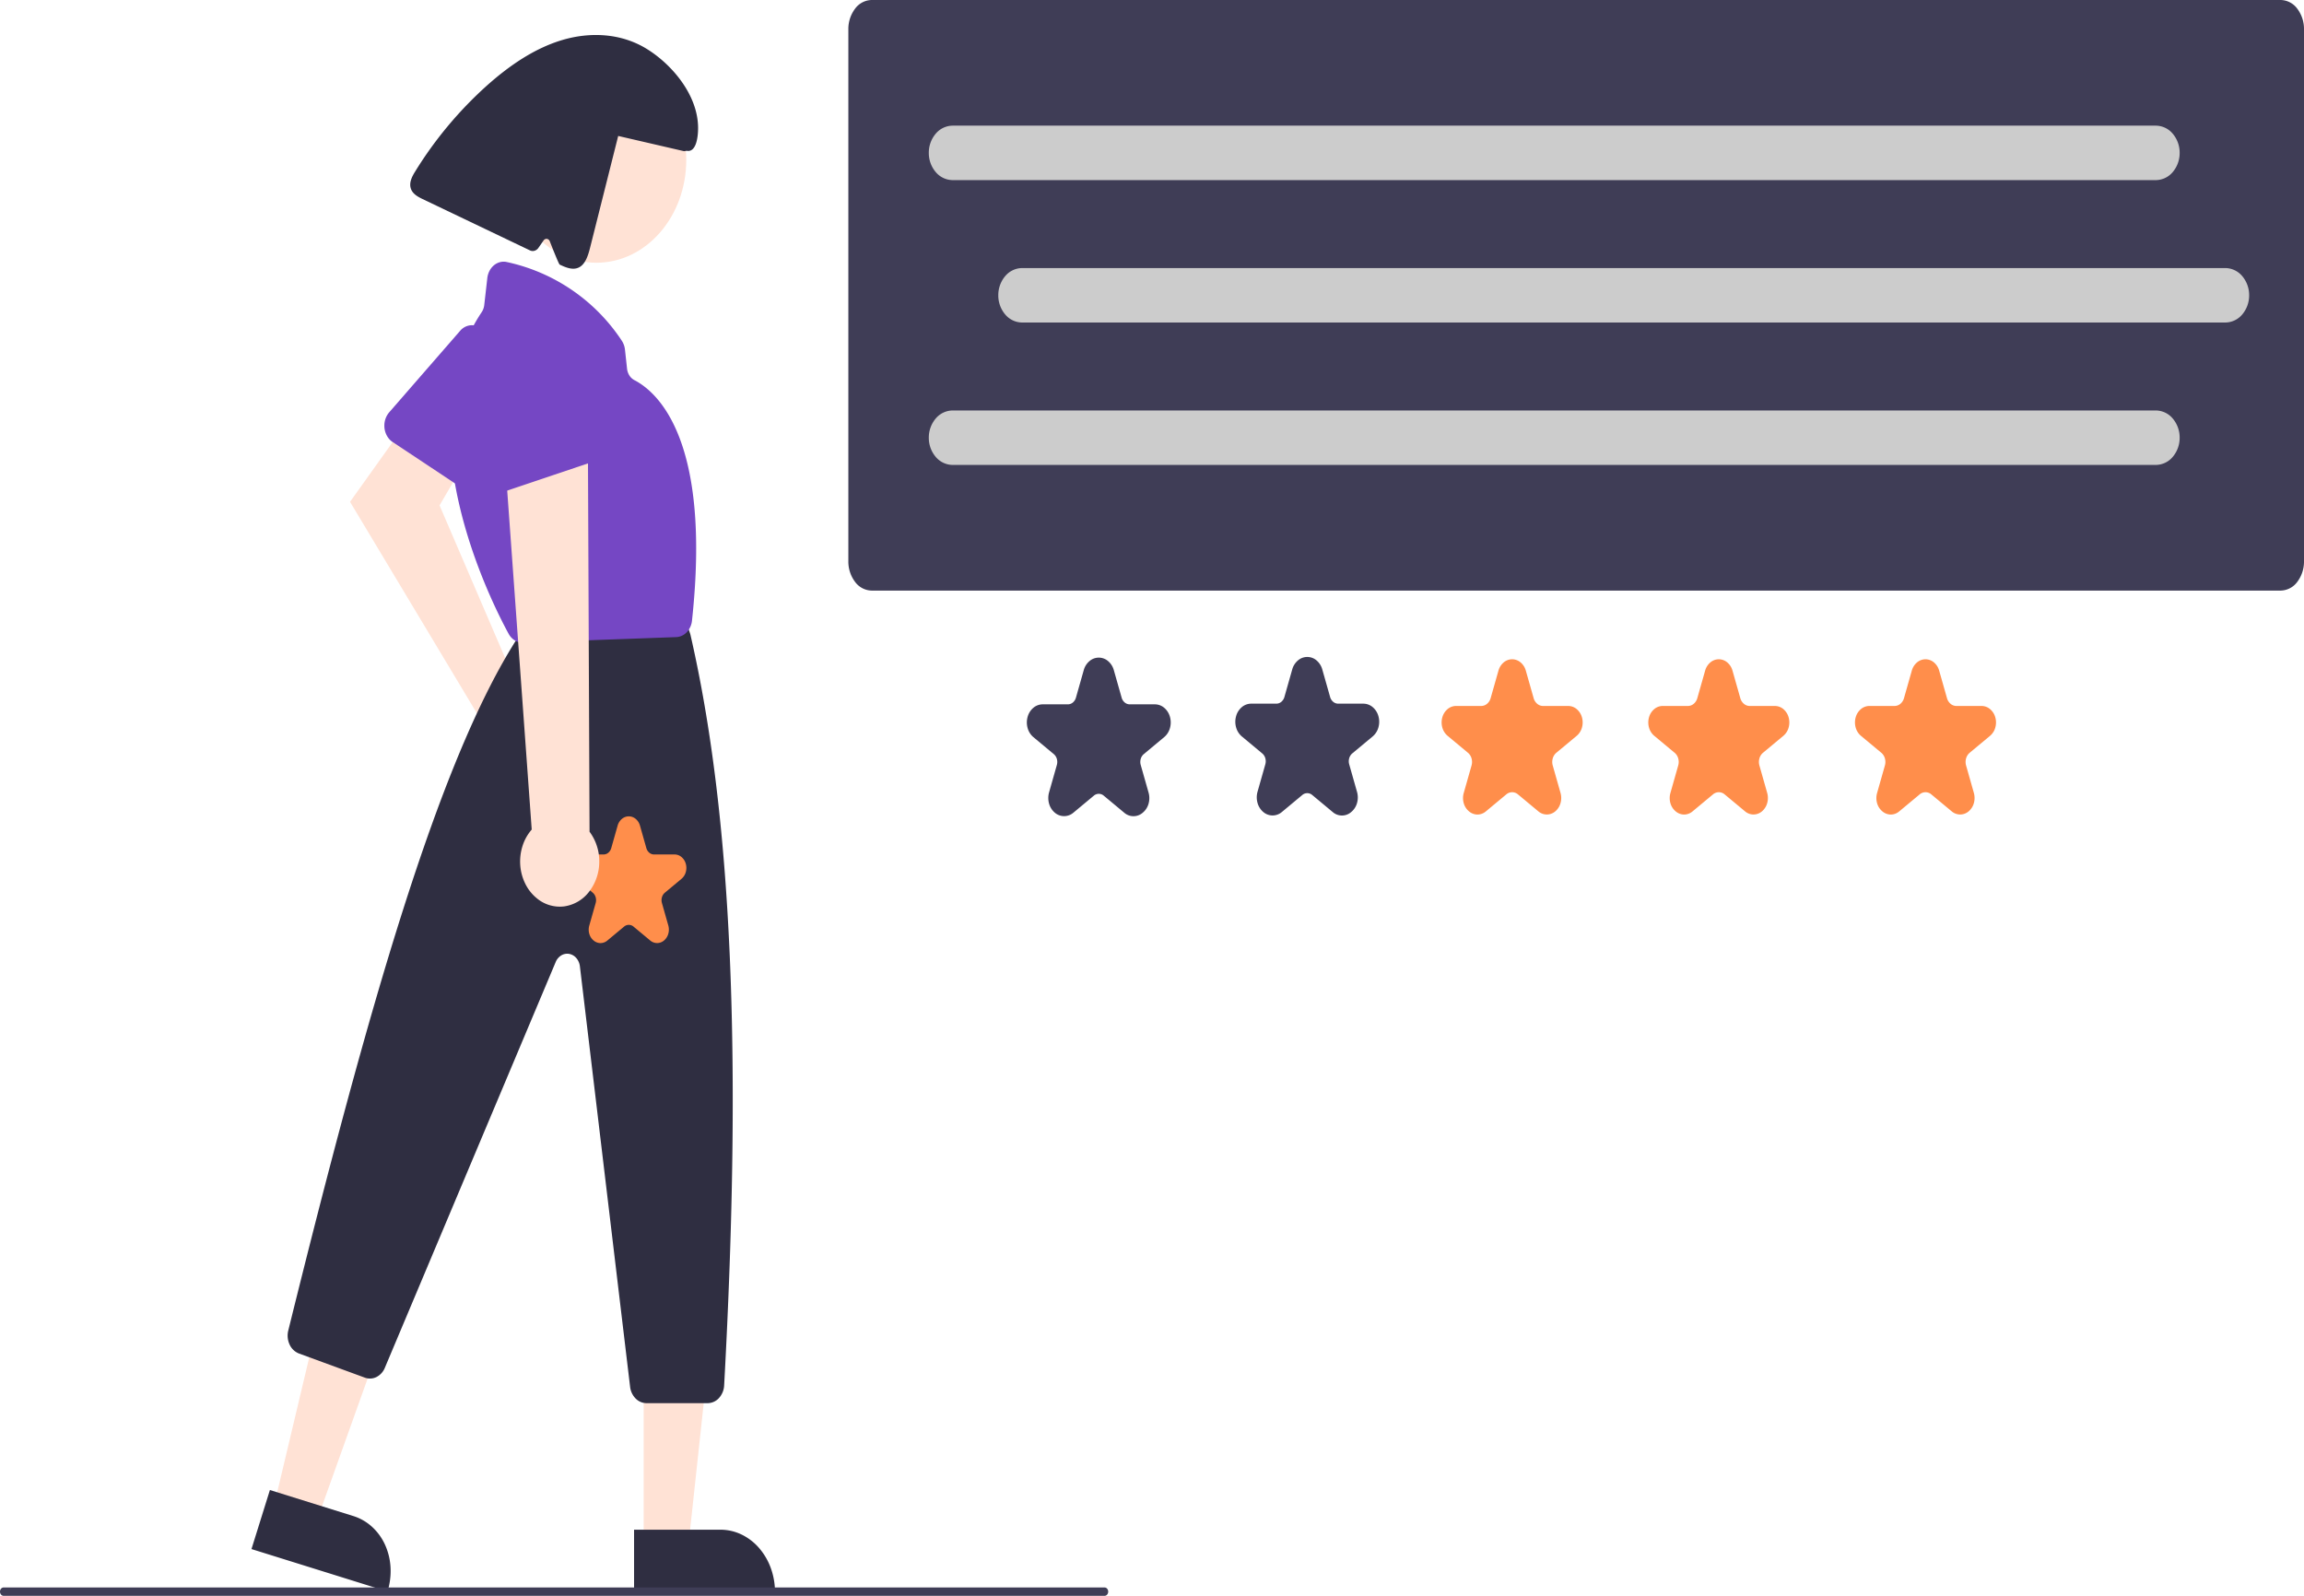 <svg id="Group_3" data-name="Group 3" xmlns="http://www.w3.org/2000/svg" width="711.68" height="493" viewBox="0 0 711.68 493">
  <g id="Group_8" data-name="Group 8">
    <path id="Vector" d="M10.225-86.16l24.74,57.577L27.412-15.614,43.011,0,62.62-27.484,22.683-94.056a15.4,15.4,0,0,0,.832-8.03,14.306,14.306,0,0,0-3.3-7.148,11.438,11.438,0,0,0-6.263-3.732,10.5,10.5,0,0,0-7,1.006,12.574,12.574,0,0,0-5.264,5.388,15.175,15.175,0,0,0-1.657,7.86,14.779,14.779,0,0,0,2.537,7.546,11.947,11.947,0,0,0,5.832,4.557h0A10.6,10.6,0,0,0,10.225-86.16Z" transform="translate(170.741 127.547) rotate(180)" fill="#ffe2d5"/>
    <path id="Vector-2" data-name="Vector" d="M45.264-36.068,19.951-52.874a4.654,4.654,0,0,0-1.982-.749,4.471,4.471,0,0,0-2.078.226,4.945,4.945,0,0,0-1.823,1.164,5.813,5.813,0,0,0-1.261,1.905L.5-20.538a6.566,6.566,0,0,0-.318,4.022,5.827,5.827,0,0,0,2.054,3.282L17.923-1.008a4.6,4.6,0,0,0,3.341.981,4.847,4.847,0,0,0,3.119-1.685L46.315-26.92A6.277,6.277,0,0,0,47.8-30.953a6.319,6.319,0,0,0-1.386-4.078h0A5.274,5.274,0,0,0,45.264-36.068Z" transform="translate(166.526 100.47) rotate(180)" fill="#7547c4"/>
    <path id="Vector-3" data-name="Vector" d="M20.386-63.208,0-6.148,19.725,0,33.751-59.042Z" transform="translate(118.324 406.382) rotate(180)" fill="#ffe2d5"/>
    <path id="Vector-4" data-name="Vector" d="M43.995,0V-19.1H0a21.177,21.177,0,0,0,1.294,7.311A19.414,19.414,0,0,0,4.979-5.6a17.015,17.015,0,0,0,5.515,4.141A15.386,15.386,0,0,0,17,0h27Z" transform="matrix(-0.955, -0.298, 0.298, -0.955, 125.385, 473.422)" fill="#2f2e41"/>
    <path id="Vector-5" data-name="Vector" d="M6.59-61.189,0,0H20.441l0-61.189Z" transform="translate(219.263 415.915) rotate(180)" fill="#ffe2d5"/>
    <path id="Vector-6" data-name="Vector" d="M43.529,0V-19.263H0a21.717,21.717,0,0,0,1.28,7.372A19.656,19.656,0,0,0,4.926-5.642a16.866,16.866,0,0,0,5.456,4.176A14.986,14.986,0,0,0,16.818,0Z" transform="translate(239.386 472.572) rotate(180)" fill="#2f2e41"/>
    <path id="Vector-7" data-name="Vector" d="M27.747-63.562C12.423-63.562,0-49.333,0-31.781S12.423,0,27.747,0,55.495-14.229,55.495-31.781,43.072-63.562,27.747-63.562Z" transform="translate(211.979 17.603) rotate(180)" fill="#ffe2d5"/>
    <path id="Vector-8" data-name="Vector" d="M7.733-244.559a4.771,4.771,0,0,0-3.481,1.583,6.221,6.221,0,0,0-1.6,3.881C-2.986-136.4.313-62.742,13.036-7.277a6.69,6.69,0,0,0,.206.714l1.014,2.9A5.721,5.721,0,0,0,16.123-1a4.619,4.619,0,0,0,2.853,1H57.9a4.54,4.54,0,0,0,2.125-.532,5.208,5.208,0,0,0,1.735-1.5L67.044-9.1c.1-.138.2-.278.293-.426,23.839-38.076,45.2-112.515,69.945-212.57a6.563,6.563,0,0,0-.4-4.347,5.3,5.3,0,0,0-2.938-2.791L113.6-236.688a4.511,4.511,0,0,0-3.554.206,5.488,5.488,0,0,0-2.575,2.812L54.685-108.276a4.315,4.315,0,0,1-1.727,2.045,3.52,3.52,0,0,1-2.451.461,3.811,3.811,0,0,1-2.208-1.3,4.813,4.813,0,0,1-1.093-2.555L31.7-239.525a6.13,6.13,0,0,0-1.7-3.593,4.748,4.748,0,0,0-3.338-1.441H7.733Z" transform="translate(226.332 188.919) rotate(180)" fill="#2f2e41"/>
    <path id="Vector-9" data-name="Vector" d="M53.457-117.688,6.18-115.979A4.747,4.747,0,0,0,2.9-114.462a6.127,6.127,0,0,0-1.614,3.6C-4.7-55.3,11.733-40.412,19.078-36.592a4.066,4.066,0,0,1,1.544,1.433,4.868,4.868,0,0,1,.729,2.117l.635,5.824a6.29,6.29,0,0,0,1,2.828,56.862,56.862,0,0,0,35.59,24.3A4.447,4.447,0,0,0,60.623-.15a4.805,4.805,0,0,0,1.857-.975A5.616,5.616,0,0,0,63.85-2.86a6.4,6.4,0,0,0,.663-2.213l.952-8.363a4.979,4.979,0,0,1,.806-2.189c24.017-35.962-2.739-89.06-8.347-99.338a5.462,5.462,0,0,0-1.847-2,4.6,4.6,0,0,0-2.461-.728Z" transform="translate(215.038 80.843) rotate(180)" fill="#7547c4"/>
    <path id="Vector-10" data-name="Vector" d="M65.347-15.726c-7,6.265-14.8,11.617-23.4,14.177S23.854.576,16.008-4.2.05-18.466,0-28.642c-.015-3.269.71-7.693,3.522-7.127l.813-.124,20.343,4.706,8.664-34.44c.609-2.419,1.425-5.125,3.431-6.157,1.889-.972,4.072-.056,5.983.857.314.15,3.015,7.093,3.015,7.093a1.31,1.31,0,0,0,.339.557,1.071,1.071,0,0,0,.539.284,1,1,0,0,0,.59-.067,1.152,1.152,0,0,0,.479-.4l1.6-2.3a2.255,2.255,0,0,1,1.2-.891,1.993,1.993,0,0,1,1.43.119L85.131-50.665c1.528.731,3.236,1.685,3.679,3.513.425,1.751-.51,3.522-1.428,5A120.91,120.91,0,0,1,65.347-15.726Z" transform="translate(215.632 10.813) rotate(180)" fill="#2f2e41"/>
    <path id="Vector-11" data-name="Vector" d="M1.13-2.588a1.062,1.062,0,0,0-.8.379A1.4,1.4,0,0,0,0-1.294a1.4,1.4,0,0,0,.331.915A1.062,1.062,0,0,0,1.13,0H341.18a1.062,1.062,0,0,0,.8-.379,1.4,1.4,0,0,0,.331-.915,1.4,1.4,0,0,0-.331-.915,1.062,1.062,0,0,0-.8-.379Z" transform="translate(342.31 490.412) rotate(180)" fill="#3f3d56"/>
    <path id="Vector-12" data-name="Vector" d="M24.394-38.353l-5.143,4.279a2.287,2.287,0,0,1-1.47.549,2.287,2.287,0,0,1-1.47-.549L11.17-38.353a3.331,3.331,0,0,0-2.134-.794,3.331,3.331,0,0,0-2.134.794,4.177,4.177,0,0,0-1.319,2.079,4.735,4.735,0,0,0,0,2.57L7.547-26.78a3.252,3.252,0,0,1,0,1.771,2.868,2.868,0,0,1-.91,1.431L1.5-19.3A4.177,4.177,0,0,0,.178-17.219a4.735,4.735,0,0,0,0,2.57A4.177,4.177,0,0,0,1.5-12.571a3.331,3.331,0,0,0,2.134.794H9.987a2.288,2.288,0,0,1,1.471.546A2.871,2.871,0,0,1,12.365-9.8l1.964,6.924A4.177,4.177,0,0,0,15.648-.794,3.331,3.331,0,0,0,17.782,0a3.331,3.331,0,0,0,2.134-.794,4.177,4.177,0,0,0,1.319-2.079L23.2-9.8a2.871,2.871,0,0,1,.907-1.433,2.288,2.288,0,0,1,1.471-.546h6.356a3.331,3.331,0,0,0,2.134-.794,4.177,4.177,0,0,0,1.319-2.079,4.735,4.735,0,0,0,0-2.57A4.177,4.177,0,0,0,34.067-19.3l-5.143-4.279a2.869,2.869,0,0,1-.91-1.432,3.254,3.254,0,0,1,0-1.771L29.981-33.7a4.663,4.663,0,0,0,.012-2.574,4.105,4.105,0,0,0-1.331-2.074,3.325,3.325,0,0,0-2.134-.809h0A3.325,3.325,0,0,0,24.394-38.353Z" transform="translate(212.012 252.192) rotate(180)" fill="#ff8e4b"/>
    <path id="Vector-13" data-name="Vector" d="M22.823-138.258A15.377,15.377,0,0,1,24.4-132.51a15.778,15.778,0,0,1-.7,5.971,14.276,14.276,0,0,1-2.837,5.072L29.644,0,3.5-4.12,3-122.135a15.23,15.23,0,0,1-3-9.316A15.159,15.159,0,0,1,3.16-140.7a11.753,11.753,0,0,1,7.724-4.509,11.064,11.064,0,0,1,8.389,2.5h0A13.4,13.4,0,0,1,22.823-138.258Z" transform="translate(185.104 134.808) rotate(180)" fill="#ffe2d5"/>
    <path id="Vector-14" data-name="Vector" d="M31.719-51.6,3.649-42.149A4.917,4.917,0,0,0,1.81-41.018,5.779,5.779,0,0,0,.523-39.136,6.507,6.507,0,0,0,0-36.82a6.59,6.59,0,0,0,.338,2.359L10.731-3.724A5.618,5.618,0,0,0,13.059-.691a4.5,4.5,0,0,0,3.493.553L35.1-4.755a5.054,5.054,0,0,0,2.921-2.1,6.4,6.4,0,0,0,1.08-3.751L38.235-46.18A6.253,6.253,0,0,0,36.7-50.188a4.777,4.777,0,0,0-3.537-1.656h0A4.5,4.5,0,0,0,31.719-51.6Z" transform="translate(186.917 100.454) rotate(180)" fill="#7547c4"/>
    <path id="Vector-15" data-name="Vector" d="M7.169,182.449A6.519,6.519,0,0,1,2.1,179.793a10.4,10.4,0,0,1-2.1-6.4V9.058a10.4,10.4,0,0,1,2.1-6.4A6.519,6.519,0,0,1,7.169,0h435.3a6.519,6.519,0,0,1,5.067,2.656,10.4,10.4,0,0,1,2.1,6.4V173.391a10.4,10.4,0,0,1-2.1,6.4,6.519,6.519,0,0,1-5.067,2.656Z" transform="translate(262.045)" fill="#3f3d56"/>
    <path id="Vector-16" data-name="Vector" d="M29.884-46.984l-6.3,5.242a2.8,2.8,0,0,1-1.8.673,2.8,2.8,0,0,1-1.8-.673l-6.3-5.242a4.08,4.08,0,0,0-2.614-.973,4.08,4.08,0,0,0-2.614.973A5.116,5.116,0,0,0,6.84-44.437a5.8,5.8,0,0,0,0,3.148l2.406,8.482a3.986,3.986,0,0,1,0,2.169,3.515,3.515,0,0,1-1.115,1.754l-6.3,5.242A5.117,5.117,0,0,0,.218-21.095a5.8,5.8,0,0,0,0,3.148A5.117,5.117,0,0,0,1.833-15.4a4.08,4.08,0,0,0,2.614.973h7.787a2.8,2.8,0,0,1,1.8.668A3.516,3.516,0,0,1,15.148-12L17.554-3.52A5.117,5.117,0,0,0,19.169-.973,4.081,4.081,0,0,0,21.784,0,4.081,4.081,0,0,0,24.4-.973,5.117,5.117,0,0,0,26.013-3.52L28.42-12a3.517,3.517,0,0,1,1.112-1.756,2.8,2.8,0,0,1,1.8-.668H39.12a4.08,4.08,0,0,0,2.614-.973,5.117,5.117,0,0,0,1.615-2.547,5.8,5.8,0,0,0,0-3.148,5.117,5.117,0,0,0-1.616-2.547l-6.3-5.242a3.515,3.515,0,0,1-1.115-1.754,3.986,3.986,0,0,1,0-2.169l2.406-8.482a5.712,5.712,0,0,0,.015-3.154,5.029,5.029,0,0,0-1.631-2.541,4.074,4.074,0,0,0-2.614-.991A4.074,4.074,0,0,0,29.884-46.984Z" transform="translate(616.546 203.668) rotate(180)" fill="#ff8e4b"/>
    <path id="Vector-17" data-name="Vector" d="M29.884-46.984l-6.3,5.242a2.8,2.8,0,0,1-1.8.673,2.8,2.8,0,0,1-1.8-.673l-6.3-5.242a4.08,4.08,0,0,0-2.614-.973,4.08,4.08,0,0,0-2.614.973,5.116,5.116,0,0,0-1.616,2.547,5.8,5.8,0,0,0,0,3.148l2.406,8.482a3.986,3.986,0,0,1,0,2.169,3.515,3.515,0,0,1-1.114,1.754l-6.3,5.242A5.117,5.117,0,0,0,.218-21.094a5.8,5.8,0,0,0,0,3.148A5.117,5.117,0,0,0,1.833-15.4a4.08,4.08,0,0,0,2.614.973h7.787a2.8,2.8,0,0,1,1.8.668A3.516,3.516,0,0,1,15.147-12L17.554-3.52A5.117,5.117,0,0,0,19.169-.973,4.08,4.08,0,0,0,21.783,0,4.08,4.08,0,0,0,24.4-.973,5.117,5.117,0,0,0,26.013-3.52L28.419-12a3.517,3.517,0,0,1,1.112-1.756,2.8,2.8,0,0,1,1.8-.668H39.12a4.08,4.08,0,0,0,2.614-.973,5.117,5.117,0,0,0,1.616-2.547,5.8,5.8,0,0,0,0-3.148,5.117,5.117,0,0,0-1.615-2.547l-6.3-5.242a3.515,3.515,0,0,1-1.115-1.754,3.985,3.985,0,0,1,0-2.169l2.406-8.482a5.712,5.712,0,0,0,.015-3.154,5.029,5.029,0,0,0-1.631-2.541,4.074,4.074,0,0,0-2.614-.991h0A4.074,4.074,0,0,0,29.884-46.984Z" transform="translate(552.706 203.668) rotate(180)" fill="#ff8e4b"/>
    <path id="Vector-18" data-name="Vector" d="M29.884-46.984l-6.3,5.242a2.808,2.808,0,0,1-1.8.671,2.808,2.808,0,0,1-1.8-.671l-6.3-5.242a4.08,4.08,0,0,0-2.614-.973,4.08,4.08,0,0,0-2.614.973A5.116,5.116,0,0,0,6.84-44.437a5.8,5.8,0,0,0,0,3.148l2.406,8.482a3.986,3.986,0,0,1,0,2.169,3.515,3.515,0,0,1-1.115,1.754l-6.3,5.242A5.117,5.117,0,0,0,.218-21.094a5.8,5.8,0,0,0,0,3.148A5.117,5.117,0,0,0,1.833-15.4a4.08,4.08,0,0,0,2.614.973h7.787a2.8,2.8,0,0,1,1.8.668A3.516,3.516,0,0,1,15.147-12L17.554-3.52A5.117,5.117,0,0,0,19.169-.973,4.08,4.08,0,0,0,21.783,0,4.08,4.08,0,0,0,24.4-.973,5.117,5.117,0,0,0,26.013-3.52L28.42-12a3.517,3.517,0,0,1,1.112-1.756,2.8,2.8,0,0,1,1.8-.668H39.12a4.08,4.08,0,0,0,2.614-.973,5.117,5.117,0,0,0,1.616-2.547,5.8,5.8,0,0,0,0-3.148,5.117,5.117,0,0,0-1.615-2.547l-6.3-5.242a3.515,3.515,0,0,1-1.114-1.754,3.986,3.986,0,0,1,0-2.169l2.406-8.482a5.712,5.712,0,0,0,.015-3.153,5.03,5.03,0,0,0-1.631-2.541,4.075,4.075,0,0,0-2.614-.991h0A4.074,4.074,0,0,0,29.884-46.984Z" transform="translate(488.867 203.668) rotate(180)" fill="#ff8e4b"/>
    <path id="Vector-19" data-name="Vector" d="M30.065,47.891l-6.3-5.243a2.355,2.355,0,0,0-3.086,0l-6.3,5.243a4.393,4.393,0,0,1-5.743,0,5.629,5.629,0,0,1-1.775-2.8,6.374,6.374,0,0,1,0-3.458l2.407-8.482a3.413,3.413,0,0,0,0-1.858,3.016,3.016,0,0,0-.956-1.5l-6.3-5.243a5.621,5.621,0,0,1-1.774-2.8,6.357,6.357,0,0,1,0-3.458,5.615,5.615,0,0,1,1.774-2.8,4.482,4.482,0,0,1,2.872-1.069h7.787a2.4,2.4,0,0,0,1.544-.572,3.016,3.016,0,0,0,.952-1.506l2.407-8.482a5.616,5.616,0,0,1,1.775-2.8,4.393,4.393,0,0,1,5.743,0,5.621,5.621,0,0,1,1.774,2.8l2.407,8.482a3.017,3.017,0,0,0,.953,1.506,2.4,2.4,0,0,0,1.544.572h7.787a4.484,4.484,0,0,1,2.871,1.068,5.616,5.616,0,0,1,1.775,2.8,6.357,6.357,0,0,1,0,3.458,5.616,5.616,0,0,1-1.775,2.8l-6.3,5.243a3.018,3.018,0,0,0-.955,1.5,3.413,3.413,0,0,0,0,1.858l2.407,8.482A6.281,6.281,0,0,1,37.6,45.1a5.526,5.526,0,0,1-1.792,2.792,4.333,4.333,0,0,1-5.742,0Z" transform="translate(317.183 203.167)" fill="#3f3d56"/>
    <path id="Vector-20" data-name="Vector" d="M30.065,47.891l-6.3-5.243a2.355,2.355,0,0,0-3.086,0l-6.3,5.243a4.393,4.393,0,0,1-5.743,0,5.629,5.629,0,0,1-1.775-2.8,6.374,6.374,0,0,1,0-3.458l2.407-8.482a3.413,3.413,0,0,0,0-1.858,3.016,3.016,0,0,0-.956-1.5l-6.3-5.243a5.621,5.621,0,0,1-1.774-2.8,6.357,6.357,0,0,1,0-3.458,5.615,5.615,0,0,1,1.774-2.8,4.482,4.482,0,0,1,2.872-1.069h7.787a2.4,2.4,0,0,0,1.544-.572,3.016,3.016,0,0,0,.952-1.506l2.407-8.482a5.616,5.616,0,0,1,1.775-2.8,4.393,4.393,0,0,1,5.743,0,5.621,5.621,0,0,1,1.774,2.8l2.407,8.482a3.017,3.017,0,0,0,.953,1.506,2.4,2.4,0,0,0,1.544.572h7.787a4.484,4.484,0,0,1,2.871,1.068,5.616,5.616,0,0,1,1.775,2.8,6.365,6.365,0,0,1,0,3.458,5.616,5.616,0,0,1-1.775,2.8l-6.3,5.243a3.018,3.018,0,0,0-.955,1.5,3.413,3.413,0,0,0,0,1.858l2.407,8.482A6.281,6.281,0,0,1,37.6,45.1a5.519,5.519,0,0,1-1.792,2.791,4.332,4.332,0,0,1-5.742,0Z" transform="translate(381.577 202.959)" fill="#3f3d56"/>
    <path id="Vector-21" data-name="Vector" d="M2.151-2.463A9.069,9.069,0,0,1,0-8.411a9.069,9.069,0,0,1,2.151-5.947,6.905,6.905,0,0,1,5.192-2.463H379.026a6.905,6.905,0,0,1,5.193,2.463,9.069,9.069,0,0,1,2.151,5.947,9.069,9.069,0,0,1-2.151,5.947A6.905,6.905,0,0,1,379.026,0H7.343A6.905,6.905,0,0,1,2.151-2.463Z" transform="translate(673.269 38.819) rotate(180)" fill="#ccc"/>
    <path id="Vector-22" data-name="Vector" d="M2.151-2.463A9.069,9.069,0,0,1,0-8.411a9.069,9.069,0,0,1,2.151-5.947,6.905,6.905,0,0,1,5.192-2.463H379.026a6.905,6.905,0,0,1,5.193,2.463,9.069,9.069,0,0,1,2.151,5.947,9.069,9.069,0,0,1-2.151,5.947A6.905,6.905,0,0,1,379.026,0H7.343A6.905,6.905,0,0,1,2.151-2.463Z" transform="translate(694.734 82.814) rotate(180)" fill="#ccc"/>
    <path id="Vector-23" data-name="Vector" d="M2.151-2.463A9.069,9.069,0,0,1,0-8.411a9.069,9.069,0,0,1,2.151-5.947,6.905,6.905,0,0,1,5.192-2.463H379.026a6.905,6.905,0,0,1,5.193,2.463,9.069,9.069,0,0,1,2.151,5.947,9.069,9.069,0,0,1-2.151,5.947A6.905,6.905,0,0,1,379.026,0H7.343A6.905,6.905,0,0,1,2.151-2.463Z" transform="translate(673.269 126.808) rotate(180)" fill="#ccc"/>
  </g>
</svg>
